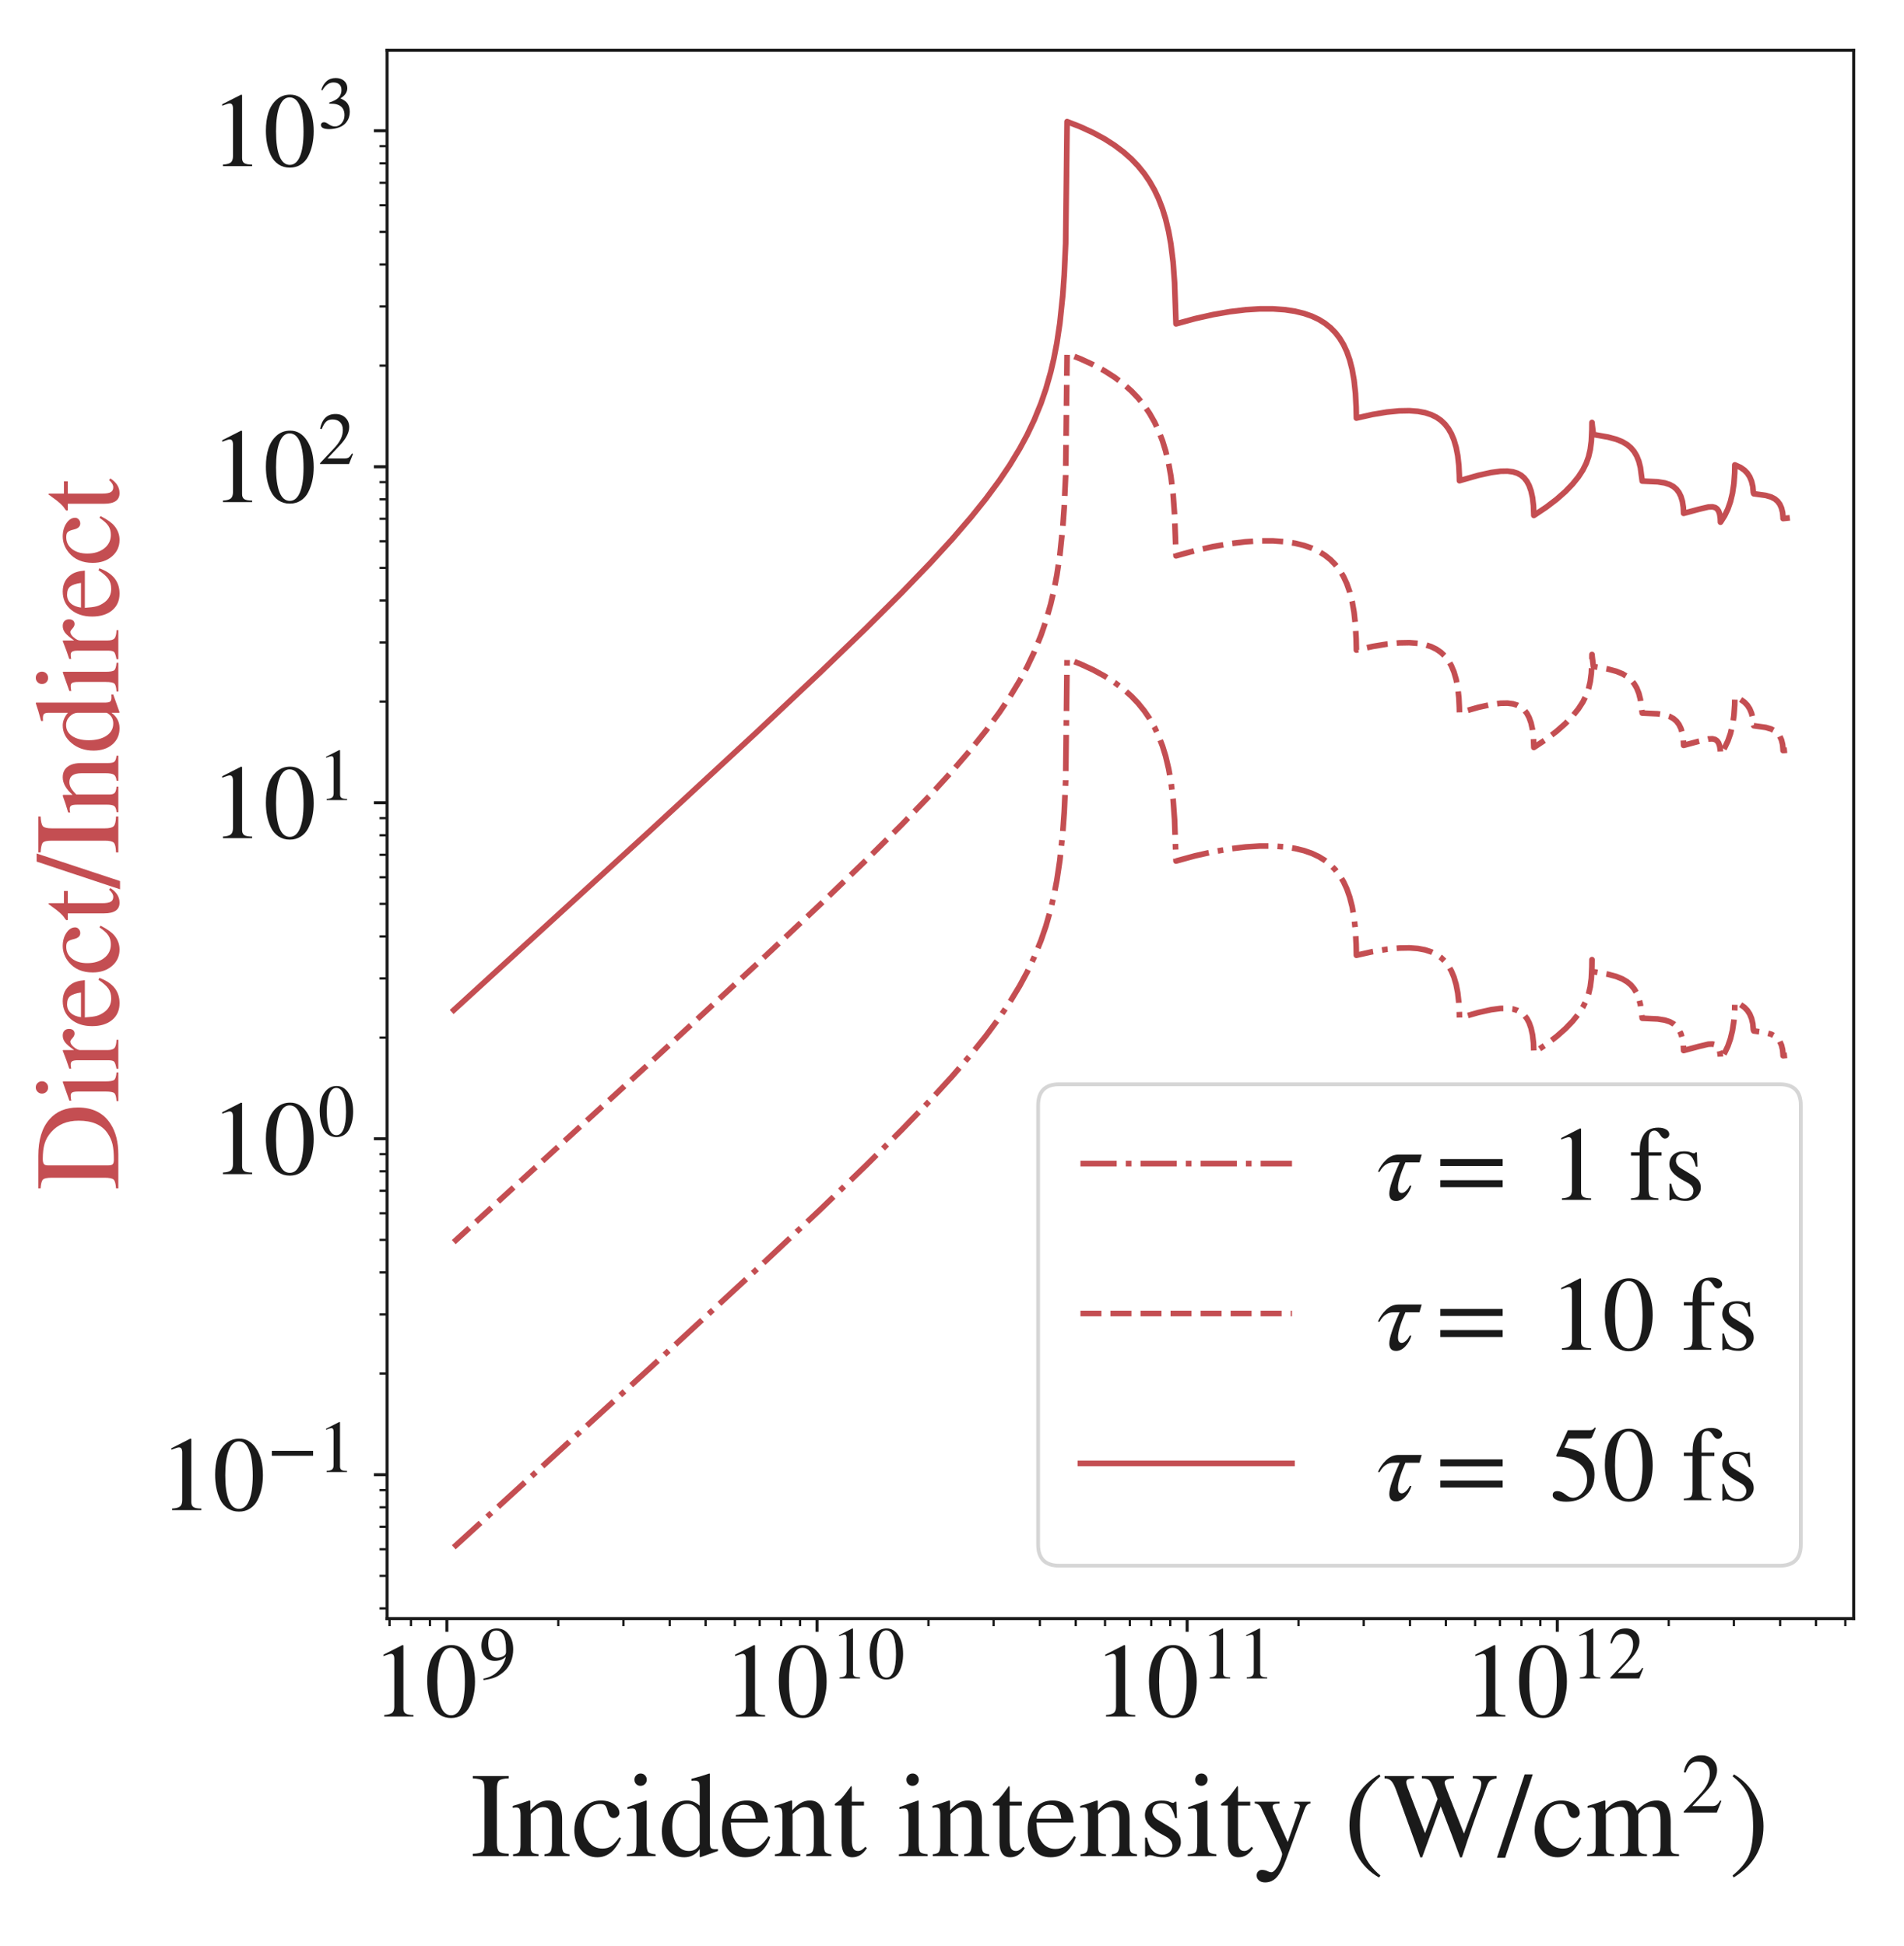 <?xml version="1.0" encoding="utf-8" standalone="no"?>
<!DOCTYPE svg PUBLIC "-//W3C//DTD SVG 1.1//EN"
  "http://www.w3.org/Graphics/SVG/1.1/DTD/svg11.dtd">
<!-- Created with matplotlib (http://matplotlib.org/) -->
<svg height="515pt" version="1.1" viewBox="0 0 504 515" width="504pt" xmlns="http://www.w3.org/2000/svg" xmlns:xlink="http://www.w3.org/1999/xlink">
 <defs>
  <style type="text/css">
*{stroke-linecap:butt;stroke-linejoin:round;}
  </style>
 </defs>
 <g id="figure_1">
  <g id="patch_1">
   <path d="M 0 515.52 
L 504 515.52 
L 504 0 
L 0 0 
z
" style="fill:#ffffff;"/>
  </g>
  <g id="axes_1">
   <g id="patch_2">
    <path d="M 102.469 428.425 
L 490.68 428.425 
L 490.68 13.32 
L 102.469 13.32 
z
" style="fill:#ffffff;"/>
   </g>
   <g id="matplotlib.axis_1">
    <g id="xtick_1">
     <g id="line2d_1">
      <defs>
       <path d="M 0 0 
L 0 3.5 
" id="ma6c62c47f2" style="stroke:#1a1a1a;stroke-width:0.8;"/>
      </defs>
      <g>
       <use style="fill:#1a1a1a;stroke:#1a1a1a;stroke-width:0.8;" x="118.29" xlink:href="#ma6c62c47f2" y="428.425"/>
      </g>
     </g>
     <g id="text_1">
      <!-- $\mathdefault{10^{9}}$ -->
      <defs>
       <path d="M 39.406 0 
L 11.797 0 
L 11.797 1.5 
Q 17.297 1.797 19.297 3.547 
Q 21.297 5.297 21.297 9.5 
L 21.297 54.406 
Q 21.297 59.297 18.297 59.297 
Q 16.906 59.297 13.797 58.094 
L 11.094 57.094 
L 11.094 58.5 
L 29 67.594 
L 29.906 67.297 
L 29.906 7.594 
Q 29.906 4.297 31.906 2.891 
Q 33.906 1.5 39.406 1.5 
z
" id="STIXGeneral-Regular-31"/>
       <path d="M 47.594 33 
Q 47.594 26.297 46.297 20.344 
Q 45 14.406 42.453 9.406 
Q 39.906 4.406 35.406 1.5 
Q 30.906 -1.406 25 -1.406 
Q 18.906 -1.406 14.297 1.688 
Q 9.703 4.797 7.203 10 
Q 4.703 15.203 3.547 21.094 
Q 2.406 27 2.406 33.594 
Q 2.406 42.906 4.703 50.344 
Q 7 57.797 12.344 62.688 
Q 17.703 67.594 25.406 67.594 
Q 35.203 67.594 41.391 58 
Q 47.594 48.406 47.594 33 
z
M 38 32.5 
Q 38 48.297 34.641 56.641 
Q 31.297 65 24.797 65 
Q 18.594 65 15.297 56.594 
Q 12 48.203 12 32.906 
Q 12 17.5 15.297 9.344 
Q 18.594 1.203 25 1.203 
Q 31.297 1.203 34.641 9.344 
Q 38 17.5 38 32.5 
z
" id="STIXGeneral-Regular-30"/>
       <path d="M 5.906 -2.203 
L 5.594 -0.203 
Q 17.094 1.797 25.047 9.5 
Q 33 17.203 36 29.406 
Q 30.203 23.703 21 23.703 
Q 12.906 23.703 7.953 29.297 
Q 3 34.906 3 44 
Q 3 54.094 8.953 60.844 
Q 14.906 67.594 23.797 67.594 
Q 33.297 67.594 39.5 60 
Q 45.906 52 45.906 39.406 
Q 45.906 30.594 42.844 22.844 
Q 39.797 15.094 33.906 9.703 
Q 27.703 4.094 21.797 1.641 
Q 15.906 -0.797 5.906 -2.203 
z
M 36.203 35.5 
L 36.203 39.406 
Q 36.203 64.797 23 64.797 
Q 18.297 64.797 15.703 61.406 
Q 14.203 59.406 13.203 55.406 
Q 12.203 51.406 12.203 47.406 
Q 12.203 38.5 15.547 33.25 
Q 18.906 28 24.5 28 
Q 28.5 28 32.344 29.953 
Q 36.203 31.906 36.203 35.5 
z
" id="STIXGeneral-Regular-39"/>
      </defs>
      <g style="fill:#1a1a1a;" transform="translate(98.41 454.548)scale(0.28 -0.28)">
       <use transform="translate(0 0.684)" xlink:href="#STIXGeneral-Regular-31"/>
       <use transform="translate(50 0.684)" xlink:href="#STIXGeneral-Regular-30"/>
       <use transform="translate(101.575 36.684)scale(0.7)" xlink:href="#STIXGeneral-Regular-39"/>
      </g>
     </g>
    </g>
    <g id="xtick_2">
     <g id="line2d_2">
      <g>
       <use style="fill:#1a1a1a;stroke:#1a1a1a;stroke-width:0.8;" x="216.267" xlink:href="#ma6c62c47f2" y="428.425"/>
      </g>
     </g>
     <g id="text_2">
      <!-- $\mathdefault{10^{10}}$ -->
      <g style="fill:#1a1a1a;" transform="translate(191.487 454.548)scale(0.28 -0.28)">
       <use transform="translate(0 0.684)" xlink:href="#STIXGeneral-Regular-31"/>
       <use transform="translate(50 0.684)" xlink:href="#STIXGeneral-Regular-30"/>
       <use transform="translate(101.575 36.684)scale(0.7)" xlink:href="#STIXGeneral-Regular-31"/>
       <use transform="translate(136.575 36.684)scale(0.7)" xlink:href="#STIXGeneral-Regular-30"/>
      </g>
     </g>
    </g>
    <g id="xtick_3">
     <g id="line2d_3">
      <g>
       <use style="fill:#1a1a1a;stroke:#1a1a1a;stroke-width:0.8;" x="314.244" xlink:href="#ma6c62c47f2" y="428.425"/>
      </g>
     </g>
     <g id="text_3">
      <!-- $\mathdefault{10^{11}}$ -->
      <g style="fill:#1a1a1a;" transform="translate(289.464 454.548)scale(0.28 -0.28)">
       <use transform="translate(0 0.684)" xlink:href="#STIXGeneral-Regular-31"/>
       <use transform="translate(50 0.684)" xlink:href="#STIXGeneral-Regular-30"/>
       <use transform="translate(101.575 36.684)scale(0.7)" xlink:href="#STIXGeneral-Regular-31"/>
       <use transform="translate(136.575 36.684)scale(0.7)" xlink:href="#STIXGeneral-Regular-31"/>
      </g>
     </g>
    </g>
    <g id="xtick_4">
     <g id="line2d_4">
      <g>
       <use style="fill:#1a1a1a;stroke:#1a1a1a;stroke-width:0.8;" x="412.221" xlink:href="#ma6c62c47f2" y="428.425"/>
      </g>
     </g>
     <g id="text_4">
      <!-- $\mathdefault{10^{12}}$ -->
      <defs>
       <path d="M 47.406 13.703 
L 42 0 
L 2.906 0 
L 2.906 1.203 
L 20.703 20.094 
Q 27.703 27.406 30.703 33.5 
Q 33.703 39.594 33.703 46.094 
Q 33.703 52.797 30 56.5 
Q 26.297 60.203 19.797 60.203 
Q 14.406 60.203 11.25 57.391 
Q 8.094 54.594 5.094 47.203 
L 3 47.703 
Q 4.703 57 9.844 62.297 
Q 15 67.594 23.797 67.594 
Q 32.094 67.594 37.188 62.594 
Q 42.297 57.594 42.297 50 
Q 42.297 38.703 29.5 25.203 
L 13 7.594 
L 36.406 7.594 
Q 39.703 7.594 41.641 8.891 
Q 43.594 10.203 46 14.297 
z
" id="STIXGeneral-Regular-32"/>
      </defs>
      <g style="fill:#1a1a1a;" transform="translate(387.441 454.548)scale(0.28 -0.28)">
       <use transform="translate(0 0.684)" xlink:href="#STIXGeneral-Regular-31"/>
       <use transform="translate(50 0.684)" xlink:href="#STIXGeneral-Regular-30"/>
       <use transform="translate(101.575 36.684)scale(0.7)" xlink:href="#STIXGeneral-Regular-31"/>
       <use transform="translate(136.575 36.684)scale(0.7)" xlink:href="#STIXGeneral-Regular-32"/>
      </g>
     </g>
    </g>
    <g id="xtick_5">
     <g id="line2d_5">
      <defs>
       <path d="M 0 0 
L 0 2 
" id="m5214ee8021" style="stroke:#1a1a1a;stroke-width:0.6;"/>
      </defs>
      <g>
       <use style="fill:#1a1a1a;stroke:#1a1a1a;stroke-width:0.6;" x="103.114" xlink:href="#m5214ee8021" y="428.425"/>
      </g>
     </g>
    </g>
    <g id="xtick_6">
     <g id="line2d_6">
      <g>
       <use style="fill:#1a1a1a;stroke:#1a1a1a;stroke-width:0.6;" x="108.795" xlink:href="#m5214ee8021" y="428.425"/>
      </g>
     </g>
    </g>
    <g id="xtick_7">
     <g id="line2d_7">
      <g>
       <use style="fill:#1a1a1a;stroke:#1a1a1a;stroke-width:0.6;" x="113.807" xlink:href="#m5214ee8021" y="428.425"/>
      </g>
     </g>
    </g>
    <g id="xtick_8">
     <g id="line2d_8">
      <g>
       <use style="fill:#1a1a1a;stroke:#1a1a1a;stroke-width:0.6;" x="147.784" xlink:href="#m5214ee8021" y="428.425"/>
      </g>
     </g>
    </g>
    <g id="xtick_9">
     <g id="line2d_9">
      <g>
       <use style="fill:#1a1a1a;stroke:#1a1a1a;stroke-width:0.6;" x="165.037" xlink:href="#m5214ee8021" y="428.425"/>
      </g>
     </g>
    </g>
    <g id="xtick_10">
     <g id="line2d_10">
      <g>
       <use style="fill:#1a1a1a;stroke:#1a1a1a;stroke-width:0.6;" x="177.278" xlink:href="#m5214ee8021" y="428.425"/>
      </g>
     </g>
    </g>
    <g id="xtick_11">
     <g id="line2d_11">
      <g>
       <use style="fill:#1a1a1a;stroke:#1a1a1a;stroke-width:0.6;" x="186.773" xlink:href="#m5214ee8021" y="428.425"/>
      </g>
     </g>
    </g>
    <g id="xtick_12">
     <g id="line2d_12">
      <g>
       <use style="fill:#1a1a1a;stroke:#1a1a1a;stroke-width:0.6;" x="194.531" xlink:href="#m5214ee8021" y="428.425"/>
      </g>
     </g>
    </g>
    <g id="xtick_13">
     <g id="line2d_13">
      <g>
       <use style="fill:#1a1a1a;stroke:#1a1a1a;stroke-width:0.6;" x="201.091" xlink:href="#m5214ee8021" y="428.425"/>
      </g>
     </g>
    </g>
    <g id="xtick_14">
     <g id="line2d_14">
      <g>
       <use style="fill:#1a1a1a;stroke:#1a1a1a;stroke-width:0.6;" x="206.772" xlink:href="#m5214ee8021" y="428.425"/>
      </g>
     </g>
    </g>
    <g id="xtick_15">
     <g id="line2d_15">
      <g>
       <use style="fill:#1a1a1a;stroke:#1a1a1a;stroke-width:0.6;" x="211.784" xlink:href="#m5214ee8021" y="428.425"/>
      </g>
     </g>
    </g>
    <g id="xtick_16">
     <g id="line2d_16">
      <g>
       <use style="fill:#1a1a1a;stroke:#1a1a1a;stroke-width:0.6;" x="245.761" xlink:href="#m5214ee8021" y="428.425"/>
      </g>
     </g>
    </g>
    <g id="xtick_17">
     <g id="line2d_17">
      <g>
       <use style="fill:#1a1a1a;stroke:#1a1a1a;stroke-width:0.6;" x="263.014" xlink:href="#m5214ee8021" y="428.425"/>
      </g>
     </g>
    </g>
    <g id="xtick_18">
     <g id="line2d_18">
      <g>
       <use style="fill:#1a1a1a;stroke:#1a1a1a;stroke-width:0.6;" x="275.255" xlink:href="#m5214ee8021" y="428.425"/>
      </g>
     </g>
    </g>
    <g id="xtick_19">
     <g id="line2d_19">
      <g>
       <use style="fill:#1a1a1a;stroke:#1a1a1a;stroke-width:0.6;" x="284.75" xlink:href="#m5214ee8021" y="428.425"/>
      </g>
     </g>
    </g>
    <g id="xtick_20">
     <g id="line2d_20">
      <g>
       <use style="fill:#1a1a1a;stroke:#1a1a1a;stroke-width:0.6;" x="292.508" xlink:href="#m5214ee8021" y="428.425"/>
      </g>
     </g>
    </g>
    <g id="xtick_21">
     <g id="line2d_21">
      <g>
       <use style="fill:#1a1a1a;stroke:#1a1a1a;stroke-width:0.6;" x="299.067" xlink:href="#m5214ee8021" y="428.425"/>
      </g>
     </g>
    </g>
    <g id="xtick_22">
     <g id="line2d_22">
      <g>
       <use style="fill:#1a1a1a;stroke:#1a1a1a;stroke-width:0.6;" x="304.749" xlink:href="#m5214ee8021" y="428.425"/>
      </g>
     </g>
    </g>
    <g id="xtick_23">
     <g id="line2d_23">
      <g>
       <use style="fill:#1a1a1a;stroke:#1a1a1a;stroke-width:0.6;" x="309.761" xlink:href="#m5214ee8021" y="428.425"/>
      </g>
     </g>
    </g>
    <g id="xtick_24">
     <g id="line2d_24">
      <g>
       <use style="fill:#1a1a1a;stroke:#1a1a1a;stroke-width:0.6;" x="343.738" xlink:href="#m5214ee8021" y="428.425"/>
      </g>
     </g>
    </g>
    <g id="xtick_25">
     <g id="line2d_25">
      <g>
       <use style="fill:#1a1a1a;stroke:#1a1a1a;stroke-width:0.6;" x="360.991" xlink:href="#m5214ee8021" y="428.425"/>
      </g>
     </g>
    </g>
    <g id="xtick_26">
     <g id="line2d_26">
      <g>
       <use style="fill:#1a1a1a;stroke:#1a1a1a;stroke-width:0.6;" x="373.232" xlink:href="#m5214ee8021" y="428.425"/>
      </g>
     </g>
    </g>
    <g id="xtick_27">
     <g id="line2d_27">
      <g>
       <use style="fill:#1a1a1a;stroke:#1a1a1a;stroke-width:0.6;" x="382.727" xlink:href="#m5214ee8021" y="428.425"/>
      </g>
     </g>
    </g>
    <g id="xtick_28">
     <g id="line2d_28">
      <g>
       <use style="fill:#1a1a1a;stroke:#1a1a1a;stroke-width:0.6;" x="390.485" xlink:href="#m5214ee8021" y="428.425"/>
      </g>
     </g>
    </g>
    <g id="xtick_29">
     <g id="line2d_29">
      <g>
       <use style="fill:#1a1a1a;stroke:#1a1a1a;stroke-width:0.6;" x="397.044" xlink:href="#m5214ee8021" y="428.425"/>
      </g>
     </g>
    </g>
    <g id="xtick_30">
     <g id="line2d_30">
      <g>
       <use style="fill:#1a1a1a;stroke:#1a1a1a;stroke-width:0.6;" x="402.726" xlink:href="#m5214ee8021" y="428.425"/>
      </g>
     </g>
    </g>
    <g id="xtick_31">
     <g id="line2d_31">
      <g>
       <use style="fill:#1a1a1a;stroke:#1a1a1a;stroke-width:0.6;" x="407.738" xlink:href="#m5214ee8021" y="428.425"/>
      </g>
     </g>
    </g>
    <g id="xtick_32">
     <g id="line2d_32">
      <g>
       <use style="fill:#1a1a1a;stroke:#1a1a1a;stroke-width:0.6;" x="441.715" xlink:href="#m5214ee8021" y="428.425"/>
      </g>
     </g>
    </g>
    <g id="xtick_33">
     <g id="line2d_33">
      <g>
       <use style="fill:#1a1a1a;stroke:#1a1a1a;stroke-width:0.6;" x="458.968" xlink:href="#m5214ee8021" y="428.425"/>
      </g>
     </g>
    </g>
    <g id="xtick_34">
     <g id="line2d_34">
      <g>
       <use style="fill:#1a1a1a;stroke:#1a1a1a;stroke-width:0.6;" x="471.209" xlink:href="#m5214ee8021" y="428.425"/>
      </g>
     </g>
    </g>
    <g id="xtick_35">
     <g id="line2d_35">
      <g>
       <use style="fill:#1a1a1a;stroke:#1a1a1a;stroke-width:0.6;" x="480.704" xlink:href="#m5214ee8021" y="428.425"/>
      </g>
     </g>
    </g>
    <g id="xtick_36">
     <g id="line2d_36">
      <g>
       <use style="fill:#1a1a1a;stroke:#1a1a1a;stroke-width:0.6;" x="488.462" xlink:href="#m5214ee8021" y="428.425"/>
      </g>
     </g>
    </g>
    <g id="text_5">
     <!-- Incident intensity ($\mathrm{W/cm^2}$) -->
     <defs>
      <path d="M 31.5 0 
L 1.797 0 
L 1.797 1.906 
Q 8.094 2.094 9.797 3.75 
Q 11.5 5.406 11.5 11.203 
L 11.5 55.094 
Q 11.5 60.906 9.891 62.406 
Q 8.297 63.906 1.797 64.297 
L 1.797 66.203 
L 31.5 66.203 
L 31.5 64.297 
Q 25.203 64 23.453 62.391 
Q 21.703 60.797 21.703 55.094 
L 21.703 11.203 
Q 21.703 5.594 23.5 3.844 
Q 25.297 2.094 31.5 1.906 
z
" id="STIXGeneral-Regular-49"/>
      <path d="M 48.5 0 
L 27.703 0 
L 27.797 1.5 
Q 31.5 1.797 32.75 3.641 
Q 34 5.5 34 10.5 
L 34 30.406 
Q 34 40.5 26.703 40.5 
Q 24.203 40.5 22 39.297 
Q 19.797 38.094 16.406 34.797 
L 16.406 7.203 
Q 16.406 4.203 17.75 3 
Q 19.094 1.797 22.906 1.5 
L 22.906 0 
L 1.797 0 
L 1.797 1.5 
Q 5.594 1.797 6.797 3.344 
Q 8 4.906 8 9.406 
L 8 33.703 
Q 8 37.406 7.297 38.797 
Q 6.594 40.203 4.5 40.203 
Q 2.5 40.203 1.594 39.797 
L 1.594 41.5 
Q 8.594 43.5 15.297 46 
L 16.094 45.703 
L 16.094 37.906 
L 16.203 37.906 
Q 23.297 46 30.594 46 
Q 36.297 46 39.344 42 
Q 42.406 38 42.406 30.594 
L 42.406 8.5 
Q 42.406 4.5 43.594 3.203 
Q 44.797 1.906 48.5 1.5 
z
" id="STIXGeneral-Regular-6e"/>
      <path d="M 39.797 15.594 
L 41.203 14.703 
Q 36.906 6.297 33 3.203 
Q 27.906 -1 21.5 -1 
Q 13.203 -1 7.844 5.25 
Q 2.5 11.5 2.5 21.203 
Q 2.5 33.906 10.906 40.906 
Q 17.094 46 24.406 46 
Q 30.703 46 35.25 42.953 
Q 39.797 39.906 39.797 35.703 
Q 39.797 34 38.391 32.75 
Q 37 31.5 35.094 31.5 
Q 31.594 31.5 30.297 36.094 
L 29.703 38.297 
Q 28.906 41.094 27.703 42.094 
Q 26.5 43.094 23.797 43.094 
Q 17.703 43.094 13.953 38.297 
Q 10.203 33.5 10.203 25.703 
Q 10.203 17.094 14.5 11.641 
Q 18.797 6.203 25.703 6.203 
Q 30 6.203 33.094 8.25 
Q 36.203 10.297 39.797 15.594 
z
" id="STIXGeneral-Regular-63"/>
      <path d="M 18 63.203 
Q 18 61 16.5 59.547 
Q 15 58.094 12.797 58.094 
Q 10.703 58.094 9.25 59.547 
Q 7.797 61 7.797 63.203 
Q 7.797 65.297 9.297 66.797 
Q 10.797 68.297 12.906 68.297 
Q 15.094 68.297 16.547 66.797 
Q 18 65.297 18 63.203 
z
M 25.297 0 
L 1.594 0 
L 1.594 1.5 
Q 6.797 1.797 8.141 3.297 
Q 9.5 4.797 9.5 10.406 
L 9.5 33.094 
Q 9.5 36.594 8.797 38 
Q 8.094 39.406 6.203 39.406 
Q 3.797 39.406 2 38.906 
L 2 40.5 
L 17.5 46 
L 17.906 45.594 
L 17.906 10.5 
Q 17.906 4.906 19.156 3.406 
Q 20.406 1.906 25.297 1.5 
z
" id="STIXGeneral-Regular-69"/>
      <path d="M 49.094 4.203 
L 34.406 -1 
L 34 -0.703 
L 34 5.703 
Q 29.203 -1 21.203 -1 
Q 12.906 -1 7.797 4.953 
Q 2.703 10.906 2.703 20.5 
Q 2.703 31.094 8.797 38.547 
Q 14.906 46 23.5 46 
Q 28.906 46 34 41.703 
L 34 57.297 
Q 34 60.406 33.094 61.406 
Q 32.203 62.406 29.406 62.406 
Q 28 62.406 27.203 62.297 
L 27.203 63.906 
Q 36.297 66.297 41.906 68.297 
L 42.406 68.094 
L 42.406 11.406 
Q 42.406 7.906 43.25 6.797 
Q 44.094 5.703 46.797 5.703 
Q 47.406 5.703 49.094 5.797 
z
M 34 10.203 
L 34 33.203 
Q 34 37.203 30.953 40.203 
Q 27.906 43.203 23.797 43.203 
Q 18.094 43.203 14.688 38.094 
Q 11.297 33 11.297 24.5 
Q 11.297 15.297 15.047 9.75 
Q 18.797 4.203 25.094 4.203 
Q 29.797 4.203 32.5 7.406 
Q 34 9.094 34 10.203 
z
" id="STIXGeneral-Regular-64"/>
      <path d="M 40.797 16.406 
L 42.406 15.703 
Q 36.406 -1 21.5 -1 
Q 12.703 -1 7.594 5.141 
Q 2.5 11.297 2.5 21.703 
Q 2.5 32.406 8.203 39.203 
Q 13.906 46 23.203 46 
Q 32.203 46 37.094 39.094 
Q 40 35.094 40.5 27.703 
L 9.703 27.703 
Q 10.094 21.406 10.938 18.094 
Q 11.797 14.797 14.297 11.406 
Q 18.5 5.906 25.406 5.906 
Q 30.297 5.906 33.641 8.297 
Q 37 10.703 40.797 16.406 
z
M 9.906 30.906 
L 30.297 30.906 
Q 29.406 37.203 27.344 39.797 
Q 25.297 42.406 20.5 42.406 
Q 16.297 42.406 13.5 39.453 
Q 10.703 36.5 9.906 30.906 
z
" id="STIXGeneral-Regular-65"/>
      <path d="M 26.594 7.703 
L 27.906 6.594 
Q 23.094 -1 15.797 -1 
Q 7 -1 7 11.703 
L 7 41.797 
L 1.703 41.797 
Q 1.297 42.094 1.297 42.5 
Q 1.297 43.297 3 44.406 
Q 6.797 46.594 12.703 55.094 
Q 12.906 55.406 13.656 56.344 
Q 14.406 57.297 14.703 57.906 
Q 15.406 57.906 15.406 56.594 
L 15.406 45 
L 25.5 45 
L 25.5 41.797 
L 15.406 41.797 
L 15.406 13.203 
Q 15.406 8.406 16.594 6.297 
Q 17.797 4.203 20.594 4.203 
Q 23.594 4.203 26.594 7.703 
z
" id="STIXGeneral-Regular-74"/>
      <path id="STIXGeneral-Regular-20"/>
      <path d="M 15.594 30.094 
L 26 23.797 
Q 31 20.797 32.891 18.188 
Q 34.797 15.594 34.797 11.5 
Q 34.797 6.5 30.641 2.75 
Q 26.5 -1 20.797 -1 
Q 16.094 -1 13.5 -0.094 
Q 10.797 0.797 8.906 0.797 
Q 7.203 0.797 6.5 -0.406 
L 5.203 -0.406 
L 5.203 15.297 
L 6.797 15.297 
Q 8.406 8 11.406 4.594 
Q 14.406 1.203 19.5 1.203 
Q 23.203 1.203 25.5 3.297 
Q 27.797 5.406 27.797 8.594 
Q 27.797 13.203 22.5 16.094 
L 17.094 19.094 
Q 5.094 25.797 5.094 33.594 
Q 5.094 39.406 8.844 42.656 
Q 12.594 45.906 18.906 45.906 
Q 23.297 45.906 25.594 44.797 
Q 27.406 44 28.406 44 
Q 29.094 44 30 45 
L 31.094 45 
L 31.594 31.406 
L 30.094 31.406 
Q 28.406 38.203 25.844 40.953 
Q 23.297 43.703 18.797 43.703 
Q 15.406 43.703 13.344 42 
Q 11.297 40.297 11.297 36.906 
Q 11.297 35.203 12.438 33.25 
Q 13.594 31.297 15.594 30.094 
z
" id="STIXGeneral-Regular-73"/>
      <path d="M 47.5 45 
L 47.5 43.5 
Q 45.703 43.297 44.594 42.188 
Q 43.5 41.094 42.5 38.406 
L 27.5 -2.5 
Q 23.594 -13.094 19.641 -17.438 
Q 15.703 -21.797 10 -21.797 
Q 6.797 -21.797 4.891 -20.141 
Q 3 -18.5 3 -16 
Q 3 -14.094 4.25 -12.75 
Q 5.5 -11.406 7.297 -11.406 
Q 10.203 -11.406 12.5 -12.703 
Q 13.797 -13.406 15.094 -13.406 
Q 17.203 -13.406 20.094 -9 
Q 21.5 -7 22.797 -3.297 
Q 24.094 0.406 24.094 1.797 
Q 24.094 3.094 19.906 11.906 
L 6.703 40.094 
Q 5.406 43 1.406 43.594 
L 1.406 45 
L 21.906 45 
L 21.906 43.5 
Q 18.703 43.406 17.453 42.797 
Q 16.203 42.203 16.203 40.797 
Q 16.203 39.703 17.5 36.703 
L 28.703 11.703 
L 38.406 39.297 
Q 38.797 40.203 38.797 41.094 
Q 38.797 43.5 34.203 43.5 
L 34.203 45 
z
" id="STIXGeneral-Regular-79"/>
      <path d="M 30.406 -16.094 
L 29.203 -17.703 
Q 17.594 -11.094 11.188 0.5 
Q 4.797 12.094 4.797 25.203 
Q 4.797 52.906 29.5 67.594 
L 30.406 66 
Q 20.203 57.297 16.797 48.844 
Q 13.406 40.406 13.406 25.5 
Q 13.406 10.703 16.906 1.5 
Q 20.406 -7.703 30.406 -16.094 
z
" id="STIXGeneral-Regular-28"/>
      <path d="M 93.203 66.203 
L 93.203 64.297 
Q 89.203 63.5 87.75 62.344 
Q 86.297 61.203 84.906 57.297 
Q 73.5 26.703 64.5 -1.094 
L 63 -1.094 
Q 56.906 15.797 47 41.203 
L 31.594 -1.094 
L 30.094 -1.094 
Q 26.703 9 19.953 27.391 
Q 13.203 45.797 10.906 52.297 
Q 8.406 59.5 6.344 61.844 
Q 4.297 64.203 0.5 64.297 
L 0.5 66.203 
L 24.906 66.203 
L 24.906 64.297 
Q 21.203 64.203 19.844 63.5 
Q 18.5 62.797 18.5 61.203 
Q 18.5 59.5 19.594 56.5 
L 34 18.906 
L 44.406 47.203 
L 41.594 54.703 
Q 39.203 61.203 37.5 62.703 
Q 35.797 64.203 31.406 64.297 
L 31.406 66.203 
L 57.906 66.203 
L 57.906 64.297 
Q 50.203 64.094 50.203 60.797 
Q 50.203 59.5 51.906 55 
L 66.203 18.594 
L 78.797 52.5 
Q 80.5 57.297 80.5 60.203 
Q 80.5 64.203 73.5 64.297 
L 73.5 66.203 
z
" id="STIXGeneral-Regular-57"/>
      <path d="M 28.703 67.594 
L 5.906 -1.406 
L -0.906 -1.406 
L 22 67.594 
z
" id="STIXGeneral-Regular-2f"/>
      <path d="M 77.5 0 
L 55.703 0 
L 55.703 1.5 
Q 59.906 1.906 61.047 3.25 
Q 62.203 4.594 62.203 9 
L 62.203 29.594 
Q 62.203 35.594 60.453 38.188 
Q 58.703 40.797 54.5 40.797 
Q 51 40.797 48.547 39.391 
Q 46.094 38 43.797 34.703 
L 43.797 9.5 
Q 43.797 4.703 45.25 3.141 
Q 46.703 1.594 51 1.5 
L 51 0 
L 28.594 0 
L 28.594 1.5 
Q 33 1.797 34.203 2.938 
Q 35.406 4.094 35.406 8.594 
L 35.406 29.703 
Q 35.406 40.797 28.906 40.797 
Q 26.094 40.797 22.938 39.547 
Q 19.797 38.297 18.297 36.5 
Q 17 35 17 34.797 
L 17 7 
Q 17 3.797 18.391 2.75 
Q 19.797 1.703 23.797 1.5 
L 23.797 0 
L 1.594 0 
L 1.594 1.5 
Q 5.797 1.594 7.188 3.047 
Q 8.594 4.5 8.594 8.797 
L 8.594 33.594 
Q 8.594 37.297 7.797 38.75 
Q 7 40.203 5.094 40.203 
Q 3.594 40.203 1.906 39.797 
L 1.906 41.5 
Q 8.703 43.406 15.797 46 
L 16.594 45.703 
L 16.594 38.297 
L 16.797 38.297 
Q 21.297 43 24.75 44.5 
Q 28.203 46 32.094 46 
Q 40 46 42.703 37.594 
Q 50.5 46 59 46 
Q 70.594 46 70.594 28 
L 70.594 7.703 
Q 70.594 4.406 71.594 3.156 
Q 72.594 1.906 74.906 1.703 
L 77.5 1.5 
z
" id="STIXGeneral-Regular-6d"/>
      <path d="M 2.906 66 
L 4.094 67.594 
Q 15.5 60.797 22 49.188 
Q 28.5 37.594 28.5 24.703 
Q 28.5 -2.594 3.797 -17.703 
L 2.906 -16.094 
Q 13.203 -7.594 16.547 0.844 
Q 19.906 9.297 19.906 24.406 
Q 19.906 39.594 16.547 48.75 
Q 13.203 57.906 2.906 66 
z
" id="STIXGeneral-Regular-29"/>
     </defs>
     <g style="fill:#1a1a1a;" transform="translate(124.575 491.505)scale(0.32 -0.32)">
      <use transform="translate(0 0.684)" xlink:href="#STIXGeneral-Regular-49"/>
      <use transform="translate(33.3 0.684)" xlink:href="#STIXGeneral-Regular-6e"/>
      <use transform="translate(83.3 0.684)" xlink:href="#STIXGeneral-Regular-63"/>
      <use transform="translate(127.7 0.684)" xlink:href="#STIXGeneral-Regular-69"/>
      <use transform="translate(155.5 0.684)" xlink:href="#STIXGeneral-Regular-64"/>
      <use transform="translate(205.5 0.684)" xlink:href="#STIXGeneral-Regular-65"/>
      <use transform="translate(249.9 0.684)" xlink:href="#STIXGeneral-Regular-6e"/>
      <use transform="translate(299.9 0.684)" xlink:href="#STIXGeneral-Regular-74"/>
      <use transform="translate(327.7 0.684)" xlink:href="#STIXGeneral-Regular-20"/>
      <use transform="translate(352.7 0.684)" xlink:href="#STIXGeneral-Regular-69"/>
      <use transform="translate(380.5 0.684)" xlink:href="#STIXGeneral-Regular-6e"/>
      <use transform="translate(430.5 0.684)" xlink:href="#STIXGeneral-Regular-74"/>
      <use transform="translate(458.3 0.684)" xlink:href="#STIXGeneral-Regular-65"/>
      <use transform="translate(502.7 0.684)" xlink:href="#STIXGeneral-Regular-6e"/>
      <use transform="translate(552.7 0.684)" xlink:href="#STIXGeneral-Regular-73"/>
      <use transform="translate(591.6 0.684)" xlink:href="#STIXGeneral-Regular-69"/>
      <use transform="translate(619.4 0.684)" xlink:href="#STIXGeneral-Regular-74"/>
      <use transform="translate(647.2 0.684)" xlink:href="#STIXGeneral-Regular-79"/>
      <use transform="translate(697.2 0.684)" xlink:href="#STIXGeneral-Regular-20"/>
      <use transform="translate(722.2 0.684)" xlink:href="#STIXGeneral-Regular-28"/>
      <use transform="translate(755.5 0.684)" xlink:href="#STIXGeneral-Regular-57"/>
      <use transform="translate(849.9 0.684)" xlink:href="#STIXGeneral-Regular-2f"/>
      <use transform="translate(877.7 0.684)" xlink:href="#STIXGeneral-Regular-63"/>
      <use transform="translate(922.1 0.684)" xlink:href="#STIXGeneral-Regular-6d"/>
      <use transform="translate(1001.475 36.684)scale(0.7)" xlink:href="#STIXGeneral-Regular-32"/>
      <use transform="translate(1040.975 0.684)" xlink:href="#STIXGeneral-Regular-29"/>
     </g>
    </g>
   </g>
   <g id="matplotlib.axis_2">
    <g id="ytick_1">
     <g id="line2d_37">
      <defs>
       <path d="M 0 0 
L -3.5 0 
" id="m9e18908b0f" style="stroke:#1a1a1a;stroke-width:0.8;"/>
      </defs>
      <g>
       <use style="fill:#1a1a1a;stroke:#1a1a1a;stroke-width:0.8;" x="102.469" xlink:href="#m9e18908b0f" y="390.346"/>
      </g>
     </g>
     <g id="text_6">
      <!-- $\mathdefault{10^{-1}}$ -->
      <defs>
       <path d="M 62.094 22 
L 6.406 22 
L 6.406 28.594 
L 62.094 28.594 
z
" id="STIXGeneral-Regular-2212"/>
      </defs>
      <g style="fill:#1a1a1a;" transform="translate(42.269 399.907)scale(0.28 -0.28)">
       <use transform="translate(0 0.684)" xlink:href="#STIXGeneral-Regular-31"/>
       <use transform="translate(50 0.684)" xlink:href="#STIXGeneral-Regular-30"/>
       <use transform="translate(101.575 36.684)scale(0.7)" xlink:href="#STIXGeneral-Regular-2212"/>
       <use transform="translate(149.525 36.684)scale(0.7)" xlink:href="#STIXGeneral-Regular-31"/>
      </g>
     </g>
    </g>
    <g id="ytick_2">
     <g id="line2d_38">
      <g>
       <use style="fill:#1a1a1a;stroke:#1a1a1a;stroke-width:0.8;" x="102.469" xlink:href="#m9e18908b0f" y="301.412"/>
      </g>
     </g>
     <g id="text_7">
      <!-- $\mathdefault{10^{0}}$ -->
      <g style="fill:#1a1a1a;" transform="translate(55.709 310.973)scale(0.28 -0.28)">
       <use transform="translate(0 0.684)" xlink:href="#STIXGeneral-Regular-31"/>
       <use transform="translate(50 0.684)" xlink:href="#STIXGeneral-Regular-30"/>
       <use transform="translate(101.575 36.684)scale(0.7)" xlink:href="#STIXGeneral-Regular-30"/>
      </g>
     </g>
    </g>
    <g id="ytick_3">
     <g id="line2d_39">
      <g>
       <use style="fill:#1a1a1a;stroke:#1a1a1a;stroke-width:0.8;" x="102.469" xlink:href="#m9e18908b0f" y="212.477"/>
      </g>
     </g>
     <g id="text_8">
      <!-- $\mathdefault{10^{1}}$ -->
      <g style="fill:#1a1a1a;" transform="translate(55.709 222.039)scale(0.28 -0.28)">
       <use transform="translate(0 0.684)" xlink:href="#STIXGeneral-Regular-31"/>
       <use transform="translate(50 0.684)" xlink:href="#STIXGeneral-Regular-30"/>
       <use transform="translate(101.575 36.684)scale(0.7)" xlink:href="#STIXGeneral-Regular-31"/>
      </g>
     </g>
    </g>
    <g id="ytick_4">
     <g id="line2d_40">
      <g>
       <use style="fill:#1a1a1a;stroke:#1a1a1a;stroke-width:0.8;" x="102.469" xlink:href="#m9e18908b0f" y="123.543"/>
      </g>
     </g>
     <g id="text_9">
      <!-- $\mathdefault{10^{2}}$ -->
      <g style="fill:#1a1a1a;" transform="translate(55.709 133.104)scale(0.28 -0.28)">
       <use transform="translate(0 0.684)" xlink:href="#STIXGeneral-Regular-31"/>
       <use transform="translate(50 0.684)" xlink:href="#STIXGeneral-Regular-30"/>
       <use transform="translate(101.575 36.684)scale(0.7)" xlink:href="#STIXGeneral-Regular-32"/>
      </g>
     </g>
    </g>
    <g id="ytick_5">
     <g id="line2d_41">
      <g>
       <use style="fill:#1a1a1a;stroke:#1a1a1a;stroke-width:0.8;" x="102.469" xlink:href="#m9e18908b0f" y="34.608"/>
      </g>
     </g>
     <g id="text_10">
      <!-- $\mathdefault{10^{3}}$ -->
      <defs>
       <path d="M 6.094 51 
L 4.5 51.406 
Q 6.797 58.906 11.688 63.25 
Q 16.594 67.594 24.094 67.594 
Q 31.094 67.594 35.391 63.797 
Q 39.703 60 39.703 53.906 
Q 39.703 45.703 30.406 40.094 
Q 35.906 37.703 38.703 34.797 
Q 43.094 29.906 43.094 21.906 
Q 43.094 13.906 38.5 7.906 
Q 35.094 3.297 28.75 0.938 
Q 22.406 -1.406 15.297 -1.406 
Q 4.094 -1.406 4.094 4.297 
Q 4.094 5.906 5.297 6.906 
Q 6.5 7.906 8.203 7.906 
Q 10.703 7.906 14.297 5.297 
Q 18.703 2.203 22.906 2.203 
Q 28.406 2.203 32.156 6.641 
Q 35.906 11.094 35.906 17.5 
Q 35.906 29 25.5 32 
Q 22.406 33 15.297 33 
L 15.297 34.406 
Q 20.906 36.297 23.703 38 
Q 31.797 42.594 31.797 51.406 
Q 31.797 56.406 28.938 59 
Q 26.094 61.594 21 61.594 
Q 12 61.594 6.094 51 
z
" id="STIXGeneral-Regular-33"/>
      </defs>
      <g style="fill:#1a1a1a;" transform="translate(55.709 44.17)scale(0.28 -0.28)">
       <use transform="translate(0 0.684)" xlink:href="#STIXGeneral-Regular-31"/>
       <use transform="translate(50 0.684)" xlink:href="#STIXGeneral-Regular-30"/>
       <use transform="translate(101.575 36.684)scale(0.7)" xlink:href="#STIXGeneral-Regular-33"/>
      </g>
     </g>
    </g>
    <g id="ytick_6">
     <g id="line2d_42">
      <defs>
       <path d="M 0 0 
L -2 0 
" id="m34905ccb41" style="stroke:#1a1a1a;stroke-width:0.6;"/>
      </defs>
      <g>
       <use style="fill:#1a1a1a;stroke:#1a1a1a;stroke-width:0.6;" x="102.469" xlink:href="#m34905ccb41" y="425.736"/>
      </g>
     </g>
    </g>
    <g id="ytick_7">
     <g id="line2d_43">
      <g>
       <use style="fill:#1a1a1a;stroke:#1a1a1a;stroke-width:0.6;" x="102.469" xlink:href="#m34905ccb41" y="417.118"/>
      </g>
     </g>
    </g>
    <g id="ytick_8">
     <g id="line2d_44">
      <g>
       <use style="fill:#1a1a1a;stroke:#1a1a1a;stroke-width:0.6;" x="102.469" xlink:href="#m34905ccb41" y="410.076"/>
      </g>
     </g>
    </g>
    <g id="ytick_9">
     <g id="line2d_45">
      <g>
       <use style="fill:#1a1a1a;stroke:#1a1a1a;stroke-width:0.6;" x="102.469" xlink:href="#m34905ccb41" y="404.122"/>
      </g>
     </g>
    </g>
    <g id="ytick_10">
     <g id="line2d_46">
      <g>
       <use style="fill:#1a1a1a;stroke:#1a1a1a;stroke-width:0.6;" x="102.469" xlink:href="#m34905ccb41" y="398.965"/>
      </g>
     </g>
    </g>
    <g id="ytick_11">
     <g id="line2d_47">
      <g>
       <use style="fill:#1a1a1a;stroke:#1a1a1a;stroke-width:0.6;" x="102.469" xlink:href="#m34905ccb41" y="394.415"/>
      </g>
     </g>
    </g>
    <g id="ytick_12">
     <g id="line2d_48">
      <g>
       <use style="fill:#1a1a1a;stroke:#1a1a1a;stroke-width:0.6;" x="102.469" xlink:href="#m34905ccb41" y="363.574"/>
      </g>
     </g>
    </g>
    <g id="ytick_13">
     <g id="line2d_49">
      <g>
       <use style="fill:#1a1a1a;stroke:#1a1a1a;stroke-width:0.6;" x="102.469" xlink:href="#m34905ccb41" y="347.913"/>
      </g>
     </g>
    </g>
    <g id="ytick_14">
     <g id="line2d_50">
      <g>
       <use style="fill:#1a1a1a;stroke:#1a1a1a;stroke-width:0.6;" x="102.469" xlink:href="#m34905ccb41" y="336.802"/>
      </g>
     </g>
    </g>
    <g id="ytick_15">
     <g id="line2d_51">
      <g>
       <use style="fill:#1a1a1a;stroke:#1a1a1a;stroke-width:0.6;" x="102.469" xlink:href="#m34905ccb41" y="328.183"/>
      </g>
     </g>
    </g>
    <g id="ytick_16">
     <g id="line2d_52">
      <g>
       <use style="fill:#1a1a1a;stroke:#1a1a1a;stroke-width:0.6;" x="102.469" xlink:href="#m34905ccb41" y="321.142"/>
      </g>
     </g>
    </g>
    <g id="ytick_17">
     <g id="line2d_53">
      <g>
       <use style="fill:#1a1a1a;stroke:#1a1a1a;stroke-width:0.6;" x="102.469" xlink:href="#m34905ccb41" y="315.188"/>
      </g>
     </g>
    </g>
    <g id="ytick_18">
     <g id="line2d_54">
      <g>
       <use style="fill:#1a1a1a;stroke:#1a1a1a;stroke-width:0.6;" x="102.469" xlink:href="#m34905ccb41" y="310.03"/>
      </g>
     </g>
    </g>
    <g id="ytick_19">
     <g id="line2d_55">
      <g>
       <use style="fill:#1a1a1a;stroke:#1a1a1a;stroke-width:0.6;" x="102.469" xlink:href="#m34905ccb41" y="305.481"/>
      </g>
     </g>
    </g>
    <g id="ytick_20">
     <g id="line2d_56">
      <g>
       <use style="fill:#1a1a1a;stroke:#1a1a1a;stroke-width:0.6;" x="102.469" xlink:href="#m34905ccb41" y="274.64"/>
      </g>
     </g>
    </g>
    <g id="ytick_21">
     <g id="line2d_57">
      <g>
       <use style="fill:#1a1a1a;stroke:#1a1a1a;stroke-width:0.6;" x="102.469" xlink:href="#m34905ccb41" y="258.979"/>
      </g>
     </g>
    </g>
    <g id="ytick_22">
     <g id="line2d_58">
      <g>
       <use style="fill:#1a1a1a;stroke:#1a1a1a;stroke-width:0.6;" x="102.469" xlink:href="#m34905ccb41" y="247.868"/>
      </g>
     </g>
    </g>
    <g id="ytick_23">
     <g id="line2d_59">
      <g>
       <use style="fill:#1a1a1a;stroke:#1a1a1a;stroke-width:0.6;" x="102.469" xlink:href="#m34905ccb41" y="239.249"/>
      </g>
     </g>
    </g>
    <g id="ytick_24">
     <g id="line2d_60">
      <g>
       <use style="fill:#1a1a1a;stroke:#1a1a1a;stroke-width:0.6;" x="102.469" xlink:href="#m34905ccb41" y="232.207"/>
      </g>
     </g>
    </g>
    <g id="ytick_25">
     <g id="line2d_61">
      <g>
       <use style="fill:#1a1a1a;stroke:#1a1a1a;stroke-width:0.6;" x="102.469" xlink:href="#m34905ccb41" y="226.253"/>
      </g>
     </g>
    </g>
    <g id="ytick_26">
     <g id="line2d_62">
      <g>
       <use style="fill:#1a1a1a;stroke:#1a1a1a;stroke-width:0.6;" x="102.469" xlink:href="#m34905ccb41" y="221.096"/>
      </g>
     </g>
    </g>
    <g id="ytick_27">
     <g id="line2d_63">
      <g>
       <use style="fill:#1a1a1a;stroke:#1a1a1a;stroke-width:0.6;" x="102.469" xlink:href="#m34905ccb41" y="216.547"/>
      </g>
     </g>
    </g>
    <g id="ytick_28">
     <g id="line2d_64">
      <g>
       <use style="fill:#1a1a1a;stroke:#1a1a1a;stroke-width:0.6;" x="102.469" xlink:href="#m34905ccb41" y="185.705"/>
      </g>
     </g>
    </g>
    <g id="ytick_29">
     <g id="line2d_65">
      <g>
       <use style="fill:#1a1a1a;stroke:#1a1a1a;stroke-width:0.6;" x="102.469" xlink:href="#m34905ccb41" y="170.045"/>
      </g>
     </g>
    </g>
    <g id="ytick_30">
     <g id="line2d_66">
      <g>
       <use style="fill:#1a1a1a;stroke:#1a1a1a;stroke-width:0.6;" x="102.469" xlink:href="#m34905ccb41" y="158.933"/>
      </g>
     </g>
    </g>
    <g id="ytick_31">
     <g id="line2d_67">
      <g>
       <use style="fill:#1a1a1a;stroke:#1a1a1a;stroke-width:0.6;" x="102.469" xlink:href="#m34905ccb41" y="150.315"/>
      </g>
     </g>
    </g>
    <g id="ytick_32">
     <g id="line2d_68">
      <g>
       <use style="fill:#1a1a1a;stroke:#1a1a1a;stroke-width:0.6;" x="102.469" xlink:href="#m34905ccb41" y="143.273"/>
      </g>
     </g>
    </g>
    <g id="ytick_33">
     <g id="line2d_69">
      <g>
       <use style="fill:#1a1a1a;stroke:#1a1a1a;stroke-width:0.6;" x="102.469" xlink:href="#m34905ccb41" y="137.319"/>
      </g>
     </g>
    </g>
    <g id="ytick_34">
     <g id="line2d_70">
      <g>
       <use style="fill:#1a1a1a;stroke:#1a1a1a;stroke-width:0.6;" x="102.469" xlink:href="#m34905ccb41" y="132.161"/>
      </g>
     </g>
    </g>
    <g id="ytick_35">
     <g id="line2d_71">
      <g>
       <use style="fill:#1a1a1a;stroke:#1a1a1a;stroke-width:0.6;" x="102.469" xlink:href="#m34905ccb41" y="127.612"/>
      </g>
     </g>
    </g>
    <g id="ytick_36">
     <g id="line2d_72">
      <g>
       <use style="fill:#1a1a1a;stroke:#1a1a1a;stroke-width:0.6;" x="102.469" xlink:href="#m34905ccb41" y="96.771"/>
      </g>
     </g>
    </g>
    <g id="ytick_37">
     <g id="line2d_73">
      <g>
       <use style="fill:#1a1a1a;stroke:#1a1a1a;stroke-width:0.6;" x="102.469" xlink:href="#m34905ccb41" y="81.11"/>
      </g>
     </g>
    </g>
    <g id="ytick_38">
     <g id="line2d_74">
      <g>
       <use style="fill:#1a1a1a;stroke:#1a1a1a;stroke-width:0.6;" x="102.469" xlink:href="#m34905ccb41" y="69.999"/>
      </g>
     </g>
    </g>
    <g id="ytick_39">
     <g id="line2d_75">
      <g>
       <use style="fill:#1a1a1a;stroke:#1a1a1a;stroke-width:0.6;" x="102.469" xlink:href="#m34905ccb41" y="61.38"/>
      </g>
     </g>
    </g>
    <g id="ytick_40">
     <g id="line2d_76">
      <g>
       <use style="fill:#1a1a1a;stroke:#1a1a1a;stroke-width:0.6;" x="102.469" xlink:href="#m34905ccb41" y="54.338"/>
      </g>
     </g>
    </g>
    <g id="ytick_41">
     <g id="line2d_77">
      <g>
       <use style="fill:#1a1a1a;stroke:#1a1a1a;stroke-width:0.6;" x="102.469" xlink:href="#m34905ccb41" y="48.384"/>
      </g>
     </g>
    </g>
    <g id="ytick_42">
     <g id="line2d_78">
      <g>
       <use style="fill:#1a1a1a;stroke:#1a1a1a;stroke-width:0.6;" x="102.469" xlink:href="#m34905ccb41" y="43.227"/>
      </g>
     </g>
    </g>
    <g id="ytick_43">
     <g id="line2d_79">
      <g>
       <use style="fill:#1a1a1a;stroke:#1a1a1a;stroke-width:0.6;" x="102.469" xlink:href="#m34905ccb41" y="38.678"/>
      </g>
     </g>
    </g>
    <g id="text_11">
     <!-- Direct/Indirect -->
     <defs>
      <path d="M 1.594 66.203 
L 28.594 66.203 
Q 48.094 66.203 58.594 57.094 
Q 68.5 48.594 68.5 33.406 
Q 68.5 15.094 54.906 6.406 
Q 45 0 29.703 0 
L 1.594 0 
L 1.594 1.906 
Q 7.406 2.297 8.906 3.938 
Q 10.406 5.594 10.406 11.5 
L 10.406 55 
Q 10.406 60.797 8.906 62.344 
Q 7.406 63.906 1.594 64.297 
z
M 20.594 58.297 
L 20.594 8.406 
Q 20.594 5.703 21.547 4.703 
Q 22.5 3.703 25.406 3.703 
Q 33.203 3.703 38 4.797 
Q 42.797 5.906 47.203 8.906 
Q 57.594 15.906 57.594 32.797 
Q 57.594 47.297 48.094 55.594 
Q 43.797 59.406 38.688 60.953 
Q 33.594 62.5 25.906 62.5 
Q 23 62.5 21.797 61.594 
Q 20.594 60.703 20.594 58.297 
z
" id="STIXGeneral-Regular-44"/>
      <path d="M 16 45.797 
L 16 36.594 
Q 19.797 42 22.344 44 
Q 24.906 46 28 46 
Q 30.594 46 32.047 44.594 
Q 33.5 43.203 33.5 40.703 
Q 33.5 38.594 32.453 37.391 
Q 31.406 36.203 29.594 36.203 
Q 27.703 36.203 25.594 38.203 
Q 24 39.703 23 39.703 
Q 20.906 39.703 18.453 36.797 
Q 16 33.906 16 31.5 
L 16 9 
Q 16 4.703 17.703 3.203 
Q 19.406 1.703 24.5 1.5 
L 24.5 0 
L 0.5 0 
L 0.5 1.5 
Q 5.297 2.406 6.438 3.5 
Q 7.594 4.594 7.594 8.406 
L 7.594 33.406 
Q 7.594 36.703 6.844 38.047 
Q 6.094 39.406 4.203 39.406 
Q 2.594 39.406 0.703 39 
L 0.703 40.594 
Q 7 42.594 15.5 46 
z
" id="STIXGeneral-Regular-72"/>
     </defs>
     <g style="fill:#c44e52;" transform="translate(31.324 315.065)rotate(-90)scale(0.32 -0.32)">
      <use xlink:href="#STIXGeneral-Regular-44"/>
      <use x="72.2" xlink:href="#STIXGeneral-Regular-69"/>
      <use x="100" xlink:href="#STIXGeneral-Regular-72"/>
      <use x="133.3" xlink:href="#STIXGeneral-Regular-65"/>
      <use x="177.7" xlink:href="#STIXGeneral-Regular-63"/>
      <use x="222.1" xlink:href="#STIXGeneral-Regular-74"/>
      <use x="249.9" xlink:href="#STIXGeneral-Regular-2f"/>
      <use x="277.7" xlink:href="#STIXGeneral-Regular-49"/>
      <use x="311" xlink:href="#STIXGeneral-Regular-6e"/>
      <use x="361" xlink:href="#STIXGeneral-Regular-64"/>
      <use x="411" xlink:href="#STIXGeneral-Regular-69"/>
      <use x="438.8" xlink:href="#STIXGeneral-Regular-72"/>
      <use x="472.1" xlink:href="#STIXGeneral-Regular-65"/>
      <use x="516.5" xlink:href="#STIXGeneral-Regular-63"/>
      <use x="560.9" xlink:href="#STIXGeneral-Regular-74"/>
     </g>
    </g>
   </g>
   <g id="line2d_80">
    <path clip-path="url(#p0ce5375043)" d="M 120.115 409.557 
L 172.183 361.99 
L 200.406 335.898 
L 217.227 320.063 
L 229.25 308.467 
L 238.614 299.145 
L 246.284 291.182 
L 252.021 284.917 
L 257.075 279.051 
L 260.976 274.191 
L 264.548 269.357 
L 267.312 265.25 
L 269.908 260.966 
L 271.876 257.318 
L 273.757 253.361 
L 275.558 248.929 
L 276.861 245.127 
L 278.125 240.687 
L 278.947 237.187 
L 279.754 233.013 
L 280.545 227.736 
L 281.322 220.323 
L 281.706 214.911 
L 282.086 206.593 
L 282.462 174.376 
L 286.055 175.785 
L 289.368 177.311 
L 292.442 178.982 
L 295.03 180.64 
L 297.47 182.481 
L 299.527 184.316 
L 301.249 186.118 
L 302.904 188.16 
L 304.273 190.162 
L 305.6 192.483 
L 306.674 194.755 
L 307.722 197.475 
L 308.543 200.136 
L 309.347 203.501 
L 309.941 206.829 
L 310.527 211.604 
L 310.913 216.966 
L 311.295 227.91 
L 316.317 226.534 
L 321.112 225.457 
L 325.558 224.684 
L 329.706 224.184 
L 333.486 223.944 
L 336.957 223.943 
L 340.069 224.163 
L 342.788 224.574 
L 345.172 225.152 
L 347.267 225.882 
L 349.106 226.751 
L 350.72 227.75 
L 352.201 228.932 
L 353.492 230.25 
L 354.607 231.697 
L 355.627 233.386 
L 356.491 235.235 
L 357.273 237.449 
L 357.915 239.946 
L 358.421 242.816 
L 358.797 246.32 
L 358.983 249.942 
L 359.045 252.857 
L 359.107 252.842 
L 363.345 251.889 
L 367.097 251.266 
L 370.354 250.945 
L 373.069 250.895 
L 375.326 251.065 
L 377.228 251.423 
L 378.854 251.951 
L 380.232 252.626 
L 381.421 253.45 
L 382.47 254.445 
L 383.39 255.626 
L 384.187 257.012 
L 384.868 258.639 
L 385.438 260.578 
L 385.87 262.794 
L 386.165 265.406 
L 386.296 268.05 
L 386.329 269.429 
L 386.427 269.399 
L 391.343 268.002 
L 394.743 267.251 
L 397.189 266.925 
L 399.045 266.893 
L 400.497 267.082 
L 401.674 267.453 
L 402.641 267.986 
L 403.457 268.683 
L 404.171 269.589 
L 404.768 270.703 
L 405.272 272.121 
L 405.668 273.916 
L 405.916 276.048 
L 406.019 278.621 
L 406.183 278.519 
L 409.338 276.413 
L 412.045 274.344 
L 414.353 272.306 
L 416.269 270.324 
L 417.792 268.438 
L 418.976 266.625 
L 419.861 264.864 
L 420.494 263.115 
L 420.945 261.207 
L 421.234 258.969 
L 421.377 255.981 
L 421.406 254.012 
L 421.492 254.864 
L 421.776 257.199 
L 425.64 257.873 
L 427.862 258.475 
L 429.467 259.131 
L 430.716 259.875 
L 431.727 260.731 
L 432.561 261.726 
L 433.25 262.892 
L 433.809 264.285 
L 434.224 265.926 
L 434.478 267.866 
L 434.709 269.53 
L 438.799 269.716 
L 440.678 270.017 
L 441.987 270.441 
L 442.99 270.996 
L 443.784 271.685 
L 444.431 272.54 
L 444.952 273.602 
L 445.346 274.911 
L 445.589 276.483 
L 445.662 278.064 
L 445.84 278.022 
L 449.61 277.006 
L 452.207 276.388 
L 453.31 276.344 
L 454.021 276.526 
L 454.53 276.882 
L 454.916 277.429 
L 455.208 278.248 
L 455.383 279.393 
L 455.421 280.41 
L 455.556 280.226 
L 456.539 278.665 
L 457.371 276.923 
L 458.054 274.97 
L 458.589 272.754 
L 458.97 270.204 
L 459.176 267.346 
L 459.218 265.241 
L 459.365 265.294 
L 460.733 265.921 
L 461.749 266.626 
L 462.54 267.444 
L 463.167 268.413 
L 463.647 269.567 
L 463.975 270.941 
L 464.122 272.541 
L 464.237 272.882 
L 467.411 273.322 
L 468.83 273.739 
L 469.814 274.253 
L 470.555 274.887 
L 471.133 275.674 
L 471.571 276.649 
L 471.865 277.849 
L 471.983 279.108 
L 471.992 279.445 
L 472.101 279.435 
L 473.034 279.333 
L 473.034 279.333 
" style="fill:none;stroke:#c44e52;stroke-dasharray:9.6,2.4,1.5,2.4;stroke-dashoffset:0;stroke-width:1.5;"/>
   </g>
   <g id="line2d_81">
    <path clip-path="url(#p0ce5375043)" d="M 120.115 328.776 
L 172.183 281.209 
L 200.406 255.118 
L 217.227 239.282 
L 229.25 227.687 
L 238.614 218.364 
L 246.284 210.402 
L 252.021 204.136 
L 257.075 198.271 
L 260.976 193.41 
L 264.548 188.576 
L 267.312 184.47 
L 269.908 180.186 
L 271.876 176.538 
L 273.757 172.581 
L 275.558 168.148 
L 276.861 164.346 
L 278.125 159.907 
L 278.947 156.407 
L 279.754 152.232 
L 280.545 146.956 
L 281.322 139.542 
L 281.706 134.131 
L 282.086 125.812 
L 282.462 93.596 
L 286.055 95.004 
L 289.368 96.531 
L 292.442 98.202 
L 295.03 99.859 
L 297.47 101.701 
L 299.527 103.535 
L 301.249 105.337 
L 302.904 107.379 
L 304.273 109.382 
L 305.6 111.703 
L 306.674 113.975 
L 307.722 116.694 
L 308.543 119.356 
L 309.347 122.72 
L 309.941 126.049 
L 310.527 130.824 
L 310.913 136.186 
L 311.295 147.129 
L 316.317 145.754 
L 321.112 144.676 
L 325.558 143.903 
L 329.706 143.403 
L 333.486 143.163 
L 336.957 143.162 
L 340.069 143.382 
L 342.788 143.793 
L 345.172 144.372 
L 347.267 145.102 
L 349.106 145.971 
L 350.72 146.969 
L 352.201 148.151 
L 353.492 149.469 
L 354.607 150.916 
L 355.627 152.605 
L 356.491 154.455 
L 357.273 156.668 
L 357.915 159.166 
L 358.421 162.036 
L 358.797 165.539 
L 358.983 169.162 
L 359.045 172.077 
L 359.107 172.061 
L 363.345 171.108 
L 367.097 170.485 
L 370.354 170.165 
L 373.069 170.114 
L 375.326 170.285 
L 377.228 170.643 
L 378.854 171.171 
L 380.232 171.846 
L 381.421 172.669 
L 382.47 173.664 
L 383.39 174.845 
L 384.187 176.231 
L 384.868 177.858 
L 385.438 179.797 
L 385.87 182.014 
L 386.165 184.625 
L 386.296 187.27 
L 386.329 188.649 
L 386.427 188.619 
L 391.343 187.221 
L 394.743 186.47 
L 397.189 186.145 
L 399.045 186.112 
L 400.497 186.301 
L 401.674 186.672 
L 402.641 187.205 
L 403.457 187.902 
L 404.171 188.808 
L 404.768 189.923 
L 405.272 191.34 
L 405.668 193.136 
L 405.916 195.268 
L 406.019 197.84 
L 406.183 197.738 
L 409.338 195.632 
L 412.045 193.563 
L 414.353 191.525 
L 416.269 189.543 
L 417.792 187.658 
L 418.976 185.845 
L 419.861 184.083 
L 420.494 182.334 
L 420.945 180.427 
L 421.234 178.188 
L 421.377 175.2 
L 421.406 173.231 
L 421.492 174.084 
L 421.776 176.418 
L 425.64 177.092 
L 427.862 177.694 
L 429.467 178.351 
L 430.716 179.094 
L 431.727 179.95 
L 432.561 180.945 
L 433.25 182.111 
L 433.809 183.504 
L 434.224 185.145 
L 434.478 187.085 
L 434.709 188.75 
L 438.799 188.935 
L 440.678 189.236 
L 441.987 189.661 
L 442.99 190.215 
L 443.784 190.904 
L 444.431 191.759 
L 444.952 192.821 
L 445.346 194.13 
L 445.589 195.703 
L 445.662 197.284 
L 445.84 197.242 
L 449.61 196.225 
L 452.207 195.608 
L 453.31 195.563 
L 454.021 195.745 
L 454.53 196.102 
L 454.916 196.649 
L 455.208 197.467 
L 455.383 198.612 
L 455.421 199.63 
L 455.556 199.445 
L 456.539 197.885 
L 457.371 196.143 
L 458.054 194.189 
L 458.589 191.973 
L 458.97 189.423 
L 459.176 186.566 
L 459.218 184.46 
L 459.365 184.514 
L 460.733 185.14 
L 461.749 185.845 
L 462.54 186.663 
L 463.167 187.632 
L 463.647 188.787 
L 463.975 190.16 
L 464.122 191.761 
L 464.237 192.101 
L 467.411 192.542 
L 468.83 192.958 
L 469.814 193.472 
L 470.555 194.106 
L 471.133 194.893 
L 471.571 195.869 
L 471.865 197.068 
L 471.983 198.328 
L 471.992 198.665 
L 472.101 198.654 
L 473.034 198.553 
L 473.034 198.553 
" style="fill:none;stroke:#c44e52;stroke-dasharray:5.55,2.4;stroke-dashoffset:0;stroke-width:1.5;"/>
   </g>
   <g id="line2d_82">
    <path clip-path="url(#p0ce5375043)" d="M 120.115 267.369 
L 172.183 219.802 
L 200.406 193.71 
L 217.227 177.875 
L 229.25 166.279 
L 238.614 156.957 
L 246.284 148.994 
L 252.021 142.729 
L 257.075 136.863 
L 260.976 132.003 
L 264.548 127.169 
L 267.312 123.063 
L 269.908 118.779 
L 271.876 115.131 
L 273.757 111.173 
L 275.558 106.741 
L 276.861 102.939 
L 278.125 98.499 
L 278.947 95 
L 279.754 90.825 
L 280.545 85.548 
L 281.322 78.135 
L 281.706 72.724 
L 282.086 64.405 
L 282.462 32.188 
L 286.055 33.597 
L 289.368 35.123 
L 292.442 36.794 
L 295.03 38.452 
L 297.47 40.293 
L 299.527 42.128 
L 301.249 43.93 
L 302.904 45.972 
L 304.273 47.974 
L 305.6 50.295 
L 306.674 52.567 
L 307.722 55.287 
L 308.543 57.948 
L 309.347 61.313 
L 309.941 64.641 
L 310.527 69.416 
L 310.913 74.778 
L 311.295 85.722 
L 316.317 84.346 
L 321.112 83.269 
L 325.558 82.496 
L 329.706 81.996 
L 333.486 81.756 
L 336.957 81.755 
L 340.069 81.975 
L 342.788 82.386 
L 345.172 82.964 
L 347.267 83.694 
L 349.106 84.563 
L 350.72 85.562 
L 352.201 86.744 
L 353.492 88.062 
L 354.607 89.509 
L 355.627 91.198 
L 356.491 93.047 
L 357.273 95.261 
L 357.915 97.758 
L 358.421 100.628 
L 358.797 104.132 
L 358.983 107.754 
L 359.045 110.669 
L 359.107 110.654 
L 363.345 109.701 
L 367.097 109.078 
L 370.354 108.757 
L 373.069 108.707 
L 375.326 108.877 
L 377.228 109.236 
L 378.854 109.763 
L 380.232 110.439 
L 381.421 111.262 
L 382.47 112.257 
L 383.39 113.438 
L 384.187 114.824 
L 384.868 116.451 
L 385.438 118.39 
L 385.87 120.606 
L 386.165 123.218 
L 386.296 125.862 
L 386.329 127.242 
L 386.427 127.211 
L 391.343 125.814 
L 394.743 125.063 
L 397.189 124.737 
L 399.045 124.705 
L 400.497 124.894 
L 401.674 125.265 
L 402.641 125.798 
L 403.457 126.495 
L 404.171 127.401 
L 404.768 128.516 
L 405.272 129.933 
L 405.668 131.729 
L 405.916 133.86 
L 406.019 136.433 
L 406.183 136.331 
L 409.338 134.225 
L 412.045 132.156 
L 414.353 130.118 
L 416.269 128.136 
L 417.792 126.251 
L 418.976 124.438 
L 419.861 122.676 
L 420.494 120.927 
L 420.945 119.019 
L 421.234 116.781 
L 421.377 113.793 
L 421.406 111.824 
L 421.492 112.676 
L 421.776 115.011 
L 425.64 115.685 
L 427.862 116.287 
L 429.467 116.943 
L 430.716 117.687 
L 431.727 118.543 
L 432.561 119.538 
L 433.25 120.704 
L 433.809 122.097 
L 434.224 123.738 
L 434.478 125.678 
L 434.709 127.342 
L 438.799 127.528 
L 440.678 127.829 
L 441.987 128.254 
L 442.99 128.808 
L 443.784 129.497 
L 444.431 130.352 
L 444.952 131.414 
L 445.346 132.723 
L 445.589 134.295 
L 445.662 135.876 
L 445.84 135.834 
L 449.61 134.818 
L 452.207 134.201 
L 453.31 134.156 
L 454.021 134.338 
L 454.53 134.695 
L 454.916 135.241 
L 455.208 136.06 
L 455.383 137.205 
L 455.421 138.223 
L 455.556 138.038 
L 456.539 136.477 
L 457.371 134.735 
L 458.054 132.782 
L 458.589 130.566 
L 458.97 128.016 
L 459.176 125.158 
L 459.218 123.053 
L 459.365 123.107 
L 460.733 123.733 
L 461.749 124.438 
L 462.54 125.256 
L 463.167 126.225 
L 463.647 127.379 
L 463.975 128.753 
L 464.122 130.353 
L 464.237 130.694 
L 467.411 131.134 
L 468.83 131.551 
L 469.814 132.065 
L 470.555 132.699 
L 471.133 133.486 
L 471.571 134.461 
L 471.865 135.661 
L 471.983 136.92 
L 471.992 137.258 
L 472.101 137.247 
L 473.034 137.145 
L 473.034 137.145 
" style="fill:none;stroke:#c44e52;stroke-linecap:square;stroke-width:1.5;"/>
   </g>
   <g id="patch_3">
    <path d="M 102.469 428.425 
L 102.469 13.32 
" style="fill:none;stroke:#1a1a1a;stroke-linecap:square;stroke-linejoin:miter;stroke-width:0.8;"/>
   </g>
   <g id="patch_4">
    <path d="M 490.68 428.425 
L 490.68 13.32 
" style="fill:none;stroke:#1a1a1a;stroke-linecap:square;stroke-linejoin:miter;stroke-width:0.8;"/>
   </g>
   <g id="patch_5">
    <path d="M 102.469 428.425 
L 490.68 428.425 
" style="fill:none;stroke:#1a1a1a;stroke-linecap:square;stroke-linejoin:miter;stroke-width:0.8;"/>
   </g>
   <g id="patch_6">
    <path d="M 102.469 13.32 
L 490.68 13.32 
" style="fill:none;stroke:#1a1a1a;stroke-linecap:square;stroke-linejoin:miter;stroke-width:0.8;"/>
   </g>
   <g id="legend_1">
    <g id="patch_7">
     <path d="M 280.4 414.425 
L 471.08 414.425 
Q 476.68 414.425 476.68 408.825 
L 476.68 292.594 
Q 476.68 286.994 471.08 286.994 
L 280.4 286.994 
Q 274.8 286.994 274.8 292.594 
L 274.8 408.825 
Q 274.8 414.425 280.4 414.425 
z
" style="fill:#ffffff;opacity:0.8;stroke:#cccccc;stroke-linejoin:miter;"/>
    </g>
    <g id="line2d_83">
     <path d="M 286 307.994 
L 342 307.994 
" style="fill:none;stroke:#c44e52;stroke-dasharray:9.6,2.4,1.5,2.4;stroke-dashoffset:0;stroke-width:1.5;"/>
    </g>
    <g id="line2d_84"/>
    <g id="text_12">
     <!-- $\tau =$ 1 fs -->
     <defs>
      <path d="M 42.594 42.797 
L 40.5 35.406 
L 27.203 35.406 
Q 20.203 19.5 20.203 11.594 
Q 20.203 6.5 23.797 6.5 
Q 25.594 6.5 27.797 8.547 
Q 30 10.594 31.297 13.406 
L 32.906 13.406 
Q 31.094 7.297 27.047 3.094 
Q 23 -1.094 18.406 -1.094 
Q 12 -1.094 12 6 
Q 12 13.906 21.797 35.406 
L 15.703 35.406 
Q 7.703 35.406 2.797 26.594 
L 1.203 26.594 
Q 3.703 32.703 8.891 37.75 
Q 14.094 42.797 20.797 42.797 
z
" id="STIXGeneral-Italic-3c4"/>
      <path d="M 63.703 32 
L 4.797 32 
L 4.797 38.594 
L 63.703 38.594 
z
M 63.703 12 
L 4.797 12 
L 4.797 18.594 
L 63.703 18.594 
z
" id="STIXGeneral-Regular-3d"/>
      <path d="M 2.094 45 
L 10.297 45 
Q 10.406 51 11.094 54.344 
Q 11.797 57.703 13.797 61.094 
Q 18 68.297 27.906 68.297 
Q 32.406 68.297 35.344 66.547 
Q 38.297 64.797 38.297 62.094 
Q 38.297 60.406 37.094 59.203 
Q 35.906 58 34.094 58 
Q 31.703 58 29.594 61.594 
Q 27.203 65.5 24.297 65.5 
Q 18.703 65.5 18.703 56.594 
L 18.703 45 
L 30.906 45 
L 30.906 41.797 
L 18.703 41.797 
L 18.703 10.406 
Q 18.703 4.797 20.297 3.25 
Q 21.906 1.703 28 1.5 
L 28 0 
L 2 0 
L 2 1.5 
Q 7.406 1.797 8.844 3.344 
Q 10.297 4.906 10.297 10.406 
L 10.297 41.797 
L 2.094 41.797 
z
" id="STIXGeneral-Regular-66"/>
     </defs>
     <g style="fill:#1a1a1a;" transform="translate(364.4 317.794)scale(0.28 -0.28)">
      <use transform="translate(0 0.703)" xlink:href="#STIXGeneral-Italic-3c4"/>
      <use transform="translate(55.44 0.703)" xlink:href="#STIXGeneral-Regular-3d"/>
      <use transform="translate(138.38 0.703)" xlink:href="#STIXGeneral-Regular-20"/>
      <use transform="translate(163.38 0.703)" xlink:href="#STIXGeneral-Regular-31"/>
      <use transform="translate(213.38 0.703)" xlink:href="#STIXGeneral-Regular-20"/>
      <use transform="translate(238.38 0.703)" xlink:href="#STIXGeneral-Regular-66"/>
      <use transform="translate(271.68 0.703)" xlink:href="#STIXGeneral-Regular-73"/>
     </g>
    </g>
    <g id="line2d_85">
     <path d="M 286 347.671 
L 342 347.671 
" style="fill:none;stroke:#c44e52;stroke-dasharray:5.55,2.4;stroke-dashoffset:0;stroke-width:1.5;"/>
    </g>
    <g id="line2d_86"/>
    <g id="text_13">
     <!-- $\tau =$ 10 fs -->
     <g style="fill:#1a1a1a;" transform="translate(364.4 357.471)scale(0.28 -0.28)">
      <use transform="translate(0 0.703)" xlink:href="#STIXGeneral-Italic-3c4"/>
      <use transform="translate(55.44 0.703)" xlink:href="#STIXGeneral-Regular-3d"/>
      <use transform="translate(138.38 0.703)" xlink:href="#STIXGeneral-Regular-20"/>
      <use transform="translate(163.38 0.703)" xlink:href="#STIXGeneral-Regular-31"/>
      <use transform="translate(213.38 0.703)" xlink:href="#STIXGeneral-Regular-30"/>
      <use transform="translate(263.38 0.703)" xlink:href="#STIXGeneral-Regular-20"/>
      <use transform="translate(288.38 0.703)" xlink:href="#STIXGeneral-Regular-66"/>
      <use transform="translate(321.68 0.703)" xlink:href="#STIXGeneral-Regular-73"/>
     </g>
    </g>
    <g id="line2d_87">
     <path d="M 286 387.348 
L 342 387.348 
" style="fill:none;stroke:#c44e52;stroke-linecap:square;stroke-width:1.5;"/>
    </g>
    <g id="line2d_88"/>
    <g id="text_14">
     <!-- $\tau =$ 50 fs -->
     <defs>
      <path d="M 43.797 68.094 
L 40.203 59.594 
Q 39.594 58.297 37.5 58.297 
L 18.094 58.297 
L 14.094 49.797 
Q 25.094 47.703 30 45.25 
Q 34.906 42.797 39.094 37 
Q 42.594 32.203 42.594 24.297 
Q 42.594 17.094 40.25 12.188 
Q 37.906 7.297 32.797 3.5 
Q 26 -1.406 15.797 -1.406 
Q 10.094 -1.406 6.594 0.297 
Q 3.094 2 3.094 4.797 
Q 3.094 8.594 7.594 8.594 
Q 11.203 8.594 15 5.5 
Q 18.906 2.297 22.094 2.297 
Q 27.297 2.297 31.438 7.5 
Q 35.594 12.703 35.594 19.203 
Q 35.594 28.797 28.906 34.203 
Q 20.203 41.203 7.594 41.203 
Q 6.406 41.203 6.406 42 
L 6.5 42.5 
L 17.406 66.203 
L 38.094 66.203 
Q 39.797 66.203 40.75 66.703 
Q 41.703 67.203 42.906 68.797 
z
" id="STIXGeneral-Regular-35"/>
     </defs>
     <g style="fill:#1a1a1a;" transform="translate(364.4 397.148)scale(0.28 -0.28)">
      <use transform="translate(0 0.203)" xlink:href="#STIXGeneral-Italic-3c4"/>
      <use transform="translate(55.44 0.203)" xlink:href="#STIXGeneral-Regular-3d"/>
      <use transform="translate(138.38 0.203)" xlink:href="#STIXGeneral-Regular-20"/>
      <use transform="translate(163.38 0.203)" xlink:href="#STIXGeneral-Regular-35"/>
      <use transform="translate(213.38 0.203)" xlink:href="#STIXGeneral-Regular-30"/>
      <use transform="translate(263.38 0.203)" xlink:href="#STIXGeneral-Regular-20"/>
      <use transform="translate(288.38 0.203)" xlink:href="#STIXGeneral-Regular-66"/>
      <use transform="translate(321.68 0.203)" xlink:href="#STIXGeneral-Regular-73"/>
     </g>
    </g>
   </g>
  </g>
 </g>
 <defs>
  <clipPath id="p0ce5375043">
   <rect height="415.105" width="388.211" x="102.469" y="13.32"/>
  </clipPath>
 </defs>
</svg>
